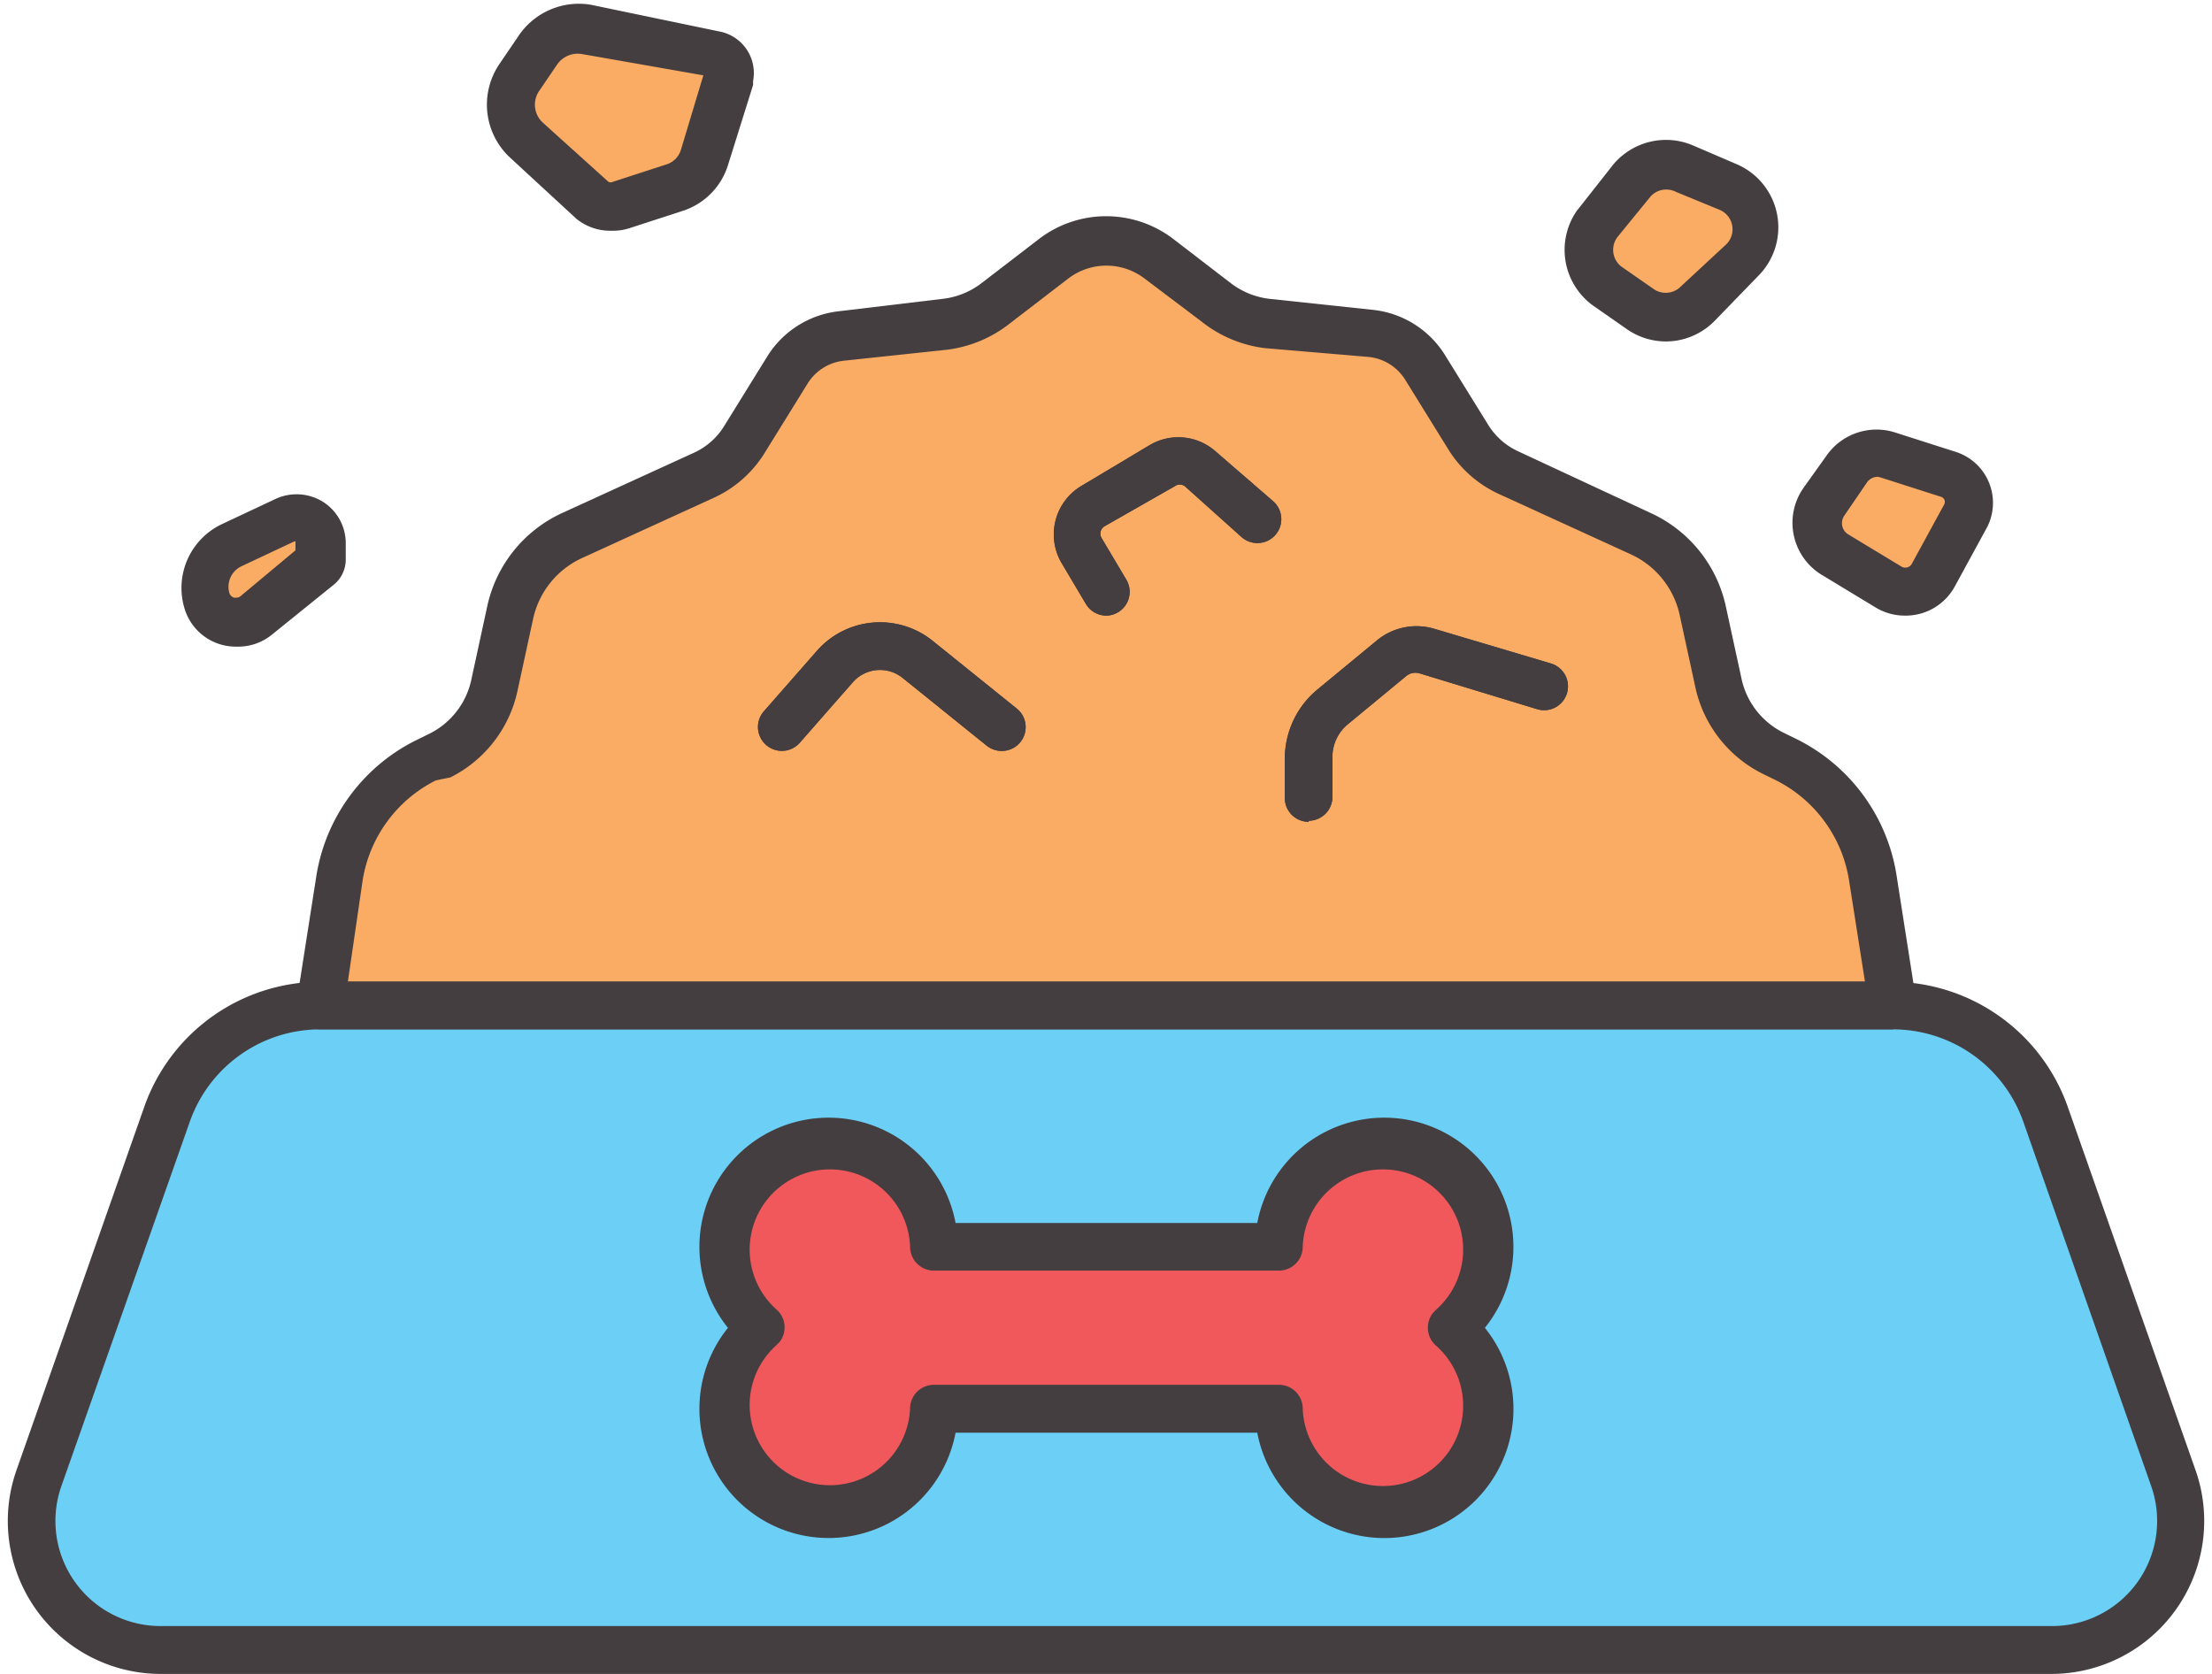 <svg xmlns="http://www.w3.org/2000/svg" viewBox="-0.297 -0.177 82.703 62.588"><title>Depositphotos_111065450_04</title><g data-name="Layer 2"><g data-name="Layer 1"><g data-name="Layer 2"><g data-name="πœ h 1"><path d="M81 55a4.83 4.83 0 0 1-4.55 6.43H5.72A4.83 4.83 0 0 1 1.16 55L6 41.47a6.06 6.06 0 0 1 5.71-4h58.76a6.06 6.06 0 0 1 5.71 4z" fill="#6bcff6"/><path d="M69.73 32.69a6 6 0 0 0-3.22-4.41L66 28a3.85 3.85 0 0 1-2-2.62l-.59-2.72A4.13 4.13 0 0 0 61 19.81l-4.92-2.25a3.48 3.48 0 0 1-1.52-1.34L53 13.63a2.71 2.71 0 0 0-2-1.27L47.15 12a3.83 3.83 0 0 1-1.93-.77L43 9.53a3.24 3.24 0 0 0-4 0l-2.16 1.66A3.83 3.83 0 0 1 35 12l-3.85.41a2.71 2.71 0 0 0-2 1.27l-1.61 2.6A3.49 3.49 0 0 1 26 17.57l-4.9 2.24a4.13 4.13 0 0 0-2.32 2.88l-.59 2.72a3.85 3.85 0 0 1-2 2.62l-.51.25a6 6 0 0 0-3.22 4.41l-.75 4.73h58.76z" fill="#faab64"/><path d="M62.68 6.15a1.68 1.68 0 0 0-2 .48l-1.2 1.47a1.68 1.68 0 0 0 .24 2.36l.1.08 1.22.85a1.68 1.68 0 0 0 2.15-.2l1.61-1.62a1.68 1.68 0 0 0-.53-2.73z" fill="#faab64"/><path d="M70.29 16.82a1.39 1.39 0 0 0-1.57.54l-.84 1.23a1.39 1.39 0 0 0 .33 1.94l.09.06 2 1.21a1.2 1.2 0 0 0 1.7-.39v-.09l1.21-2.22a1.09 1.09 0 0 0-.43-1.48l-.19-.08z" fill="#faab64"/><path d="M21.63 1a1.83 1.83 0 0 0-1.84.77l-.68 1A1.8 1.8 0 0 0 19.39 5l2.45 2.21a1.07 1.07 0 0 0 1 .22l2-.65A1.72 1.72 0 0 0 26 5.73l.94-3a.68.68 0 0 0-.44-.86h-.09z" fill="#faab64"/><path d="M8.36 20.23a1.74 1.74 0 0 0-.9 2.12 1.16 1.16 0 0 0 1.84.52L11.56 21a.32.32 0 0 0 .11-.24v-.6a.95.95 0 0 0-1.35-.85z" fill="#faab64"/><path d="M37.15 27.9a.89.89 0 0 1-.56-.2l-3.14-2.53a1.35 1.35 0 0 0-1.85.15l-2 2.28a.89.89 0 0 1-1.33-1.19l2-2.28a3.14 3.14 0 0 1 4.3-.35l3.14 2.53a.89.89 0 0 1-.56 1.59z" fill="#443e40"/><path d="M41.07 22.84a.89.89 0 0 1-.77-.44l-.92-1.55a2.11 2.11 0 0 1 .74-2.85l2.56-1.53a2.1 2.1 0 0 1 2.46.22l2.16 1.87a.89.89 0 0 1-1.17 1.35L44 18a.32.32 0 0 0-.37 0L41 19.5a.32.32 0 0 0-.11.44l.92 1.55a.89.89 0 0 1-.81 1.35z" fill="#443e40"/><path d="M48.63 30.55a.89.89 0 0 1-.89-.89v-1.49a3.36 3.36 0 0 1 1.26-2.6l2.18-1.8a2.33 2.33 0 0 1 2.14-.44l4.37 1.3a.89.89 0 1 1-.51 1.71L52.78 25a.54.54 0 0 0-.5.1l-2.18 1.8a1.58 1.58 0 0 0-.58 1.22v1.49a.89.89 0 0 1-.88.9z" fill="#443e40"/><path d="M54 49.47a3.94 3.94 0 1 0-6.45-3H34.62a3.94 3.94 0 1 0-6.45 3 3.94 3.94 0 1 0 6.45 3h12.9a3.94 3.94 0 1 0 6.45-3z" fill="#f1585c"/><path d="M76.42 62.41H5.72a5.72 5.72 0 0 1-5.4-7.62l4.79-13.62a7 7 0 0 1 6.56-4.64h58.8A7 7 0 0 1 77 41.17l4.79 13.62a5.72 5.72 0 0 1-5.4 7.62zm-64.75-24.1a5.17 5.17 0 0 0-4.87 3.45L2 55.38a3.93 3.93 0 0 0 3.71 5.24h70.71a3.93 3.93 0 0 0 3.71-5.24l-4.78-13.62a5.17 5.17 0 0 0-4.87-3.45z" fill="#443e40"/><path d="M70.47 38.31h-58.8a.89.89 0 0 1-.88-1l.74-4.73a6.87 6.87 0 0 1 3.71-5.07l.51-.25a2.94 2.94 0 0 0 1.57-2l.59-2.72A5 5 0 0 1 20.73 19l4.92-2.25a2.58 2.58 0 0 0 1.13-1l1.61-2.6a3.62 3.62 0 0 1 2.68-1.69l3.85-.46a2.93 2.93 0 0 0 1.48-.59l2.16-1.66a4.13 4.13 0 0 1 5 0l2.16 1.66a2.94 2.94 0 0 0 1.48.59l3.85.41a3.62 3.62 0 0 1 2.68 1.69l1.61 2.6a2.59 2.59 0 0 0 1.13 1l4.94 2.3a5 5 0 0 1 2.82 3.5l.59 2.72a2.94 2.94 0 0 0 1.57 2l.51.25a6.87 6.87 0 0 1 3.71 5.07l.74 4.73a.89.89 0 0 1-.77 1zm-57.76-1.79h56.72l-.58-3.69A5.08 5.08 0 0 0 66.11 29l-.51-.25a4.73 4.73 0 0 1-2.51-3.23l-.59-2.72a3.26 3.26 0 0 0-1.82-2.25l-4.92-2.25a4.36 4.36 0 0 1-1.91-1.68l-1.61-2.6a1.83 1.83 0 0 0-1.35-.85L47 12.84a4.72 4.72 0 0 1-2.38-1l-2.12-1.6a2.35 2.35 0 0 0-2.86 0l-2.16 1.66a4.72 4.72 0 0 1-2.38 1l-3.85.41a1.83 1.83 0 0 0-1.35.85l-1.61 2.6a4.36 4.36 0 0 1-1.91 1.68l-4.92 2.25a3.26 3.26 0 0 0-1.82 2.25l-.59 2.72a4.73 4.73 0 0 1-2.51 3.23L16 29a5.08 5.08 0 0 0-2.74 3.75z" fill="#443e40"/><path d="M62 12.59a2.56 2.56 0 0 1-1.47-.46l-1.22-.85a2.57 2.57 0 0 1-.65-3.58l.12-.15L60 6a2.57 2.57 0 0 1 3-.74l1.63.7a2.57 2.57 0 0 1 .81 4.18l-1.61 1.66a2.56 2.56 0 0 1-1.83.79zm0-5.68a.78.78 0 0 0-.61.29l-1.2 1.47a.79.79 0 0 0 .12 1.11l1.22.85a.78.78 0 0 0 .45.14.78.78 0 0 0 .56-.23L64.2 9a.79.79 0 0 0-.2-1.33L62.37 7a.78.78 0 0 0-.37-.09z" fill="#443e40"/><path d="M70.91 22.84a2.09 2.09 0 0 1-1.09-.31l-2-1.21a2.28 2.28 0 0 1-.77-3.13l.1-.15.85-1.19a2.28 2.28 0 0 1 2.58-.85l2.25.72A2 2 0 0 1 74 19.53l-1.21 2.22A2.09 2.09 0 0 1 71 22.84zm-1-5.19a.49.49 0 0 0-.41.22l-.84 1.23a.5.5 0 0 0-.08.38.49.49 0 0 0 .22.32l2 1.21a.28.28 0 0 0 .39-.12l1.21-2.22a.2.2 0 0 0-.12-.27L70 17.67z" fill="#443e40"/><path d="M22.56 8.45A2 2 0 0 1 21.25 8L18.8 5.74a2.7 2.7 0 0 1-.42-3.53l.68-1A2.72 2.72 0 0 1 21.79 0l4.81 1a1.58 1.58 0 0 1 1.26 1.85V3l-.94 3a2.61 2.61 0 0 1-1.7 1.71l-2 .65a2 2 0 0 1-.66.09zM21.3 1.83a.94.94 0 0 0-.77.41l-.68 1A.91.91 0 0 0 20 4.41l2.45 2.21a.18.18 0 0 0 .17 0l2-.65a.82.82 0 0 0 .54-.54L26 2.64l-4.56-.8z" fill="#443e40"/><path d="M8.55 24a2 2 0 0 1-1.94-1.4A2.64 2.64 0 0 1 8 19.42l2-.94a1.87 1.87 0 0 1 1.77.1 1.83 1.83 0 0 1 .86 1.56v.6a1.21 1.21 0 0 1-.43.93l-2.34 1.89a2 2 0 0 1-1.31.44zm2.17-3.94l-2 .94a.85.85 0 0 0-.44 1 .26.26 0 0 0 .18.17h.07a.26.26 0 0 0 .17-.06l2.05-1.71v-.33z" fill="#443e40"/><path d="M37.15 27.9a.89.89 0 0 1-.56-.2l-3.14-2.53a1.35 1.35 0 0 0-1.85.15l-2 2.28a.89.89 0 0 1-1.33-1.19l2-2.28a3.14 3.14 0 0 1 4.3-.35l3.14 2.53a.89.89 0 0 1-.56 1.59z" fill="#443e40"/><path d="M41.07 22.84a.89.89 0 0 1-.77-.44l-.92-1.55a2.11 2.11 0 0 1 .74-2.85l2.56-1.53a2.1 2.1 0 0 1 2.46.22l2.16 1.87a.89.89 0 0 1-1.17 1.35L44 18a.32.32 0 0 0-.37 0L41 19.5a.32.32 0 0 0-.11.44l.92 1.55a.89.89 0 0 1-.81 1.35z" fill="#443e40"/><path d="M48.63 30.55a.89.89 0 0 1-.89-.89v-1.49a3.36 3.36 0 0 1 1.26-2.6l2.18-1.8a2.33 2.33 0 0 1 2.14-.44l4.37 1.3a.89.89 0 1 1-.51 1.71L52.78 25a.54.54 0 0 0-.5.1l-2.18 1.8a1.58 1.58 0 0 0-.58 1.22v1.49a.89.89 0 0 1-.88.9z" fill="#443e40"/><path d="M51.46 57.33a4.84 4.84 0 0 1-4.75-3.94H35.43a4.83 4.83 0 1 1-8.51-3.92 4.83 4.83 0 1 1 8.51-3.92h11.28a4.83 4.83 0 1 1 8.51 3.92 4.83 4.83 0 0 1-3.76 7.86zM34.62 51.6h12.9a.89.89 0 0 1 .89.89 3 3 0 1 0 5-2.34.89.89 0 0 1-.12-1.25l.12-.12a3 3 0 1 0-5-2.34.89.89 0 0 1-.89.89h-12.9a.89.89 0 0 1-.89-.89 3 3 0 1 0-5 2.34.89.89 0 0 1 .12 1.22l-.12.12a3 3 0 1 0 5 2.34.89.89 0 0 1 .89-.86z" fill="#443e40"/></g></g></g></g></svg>
